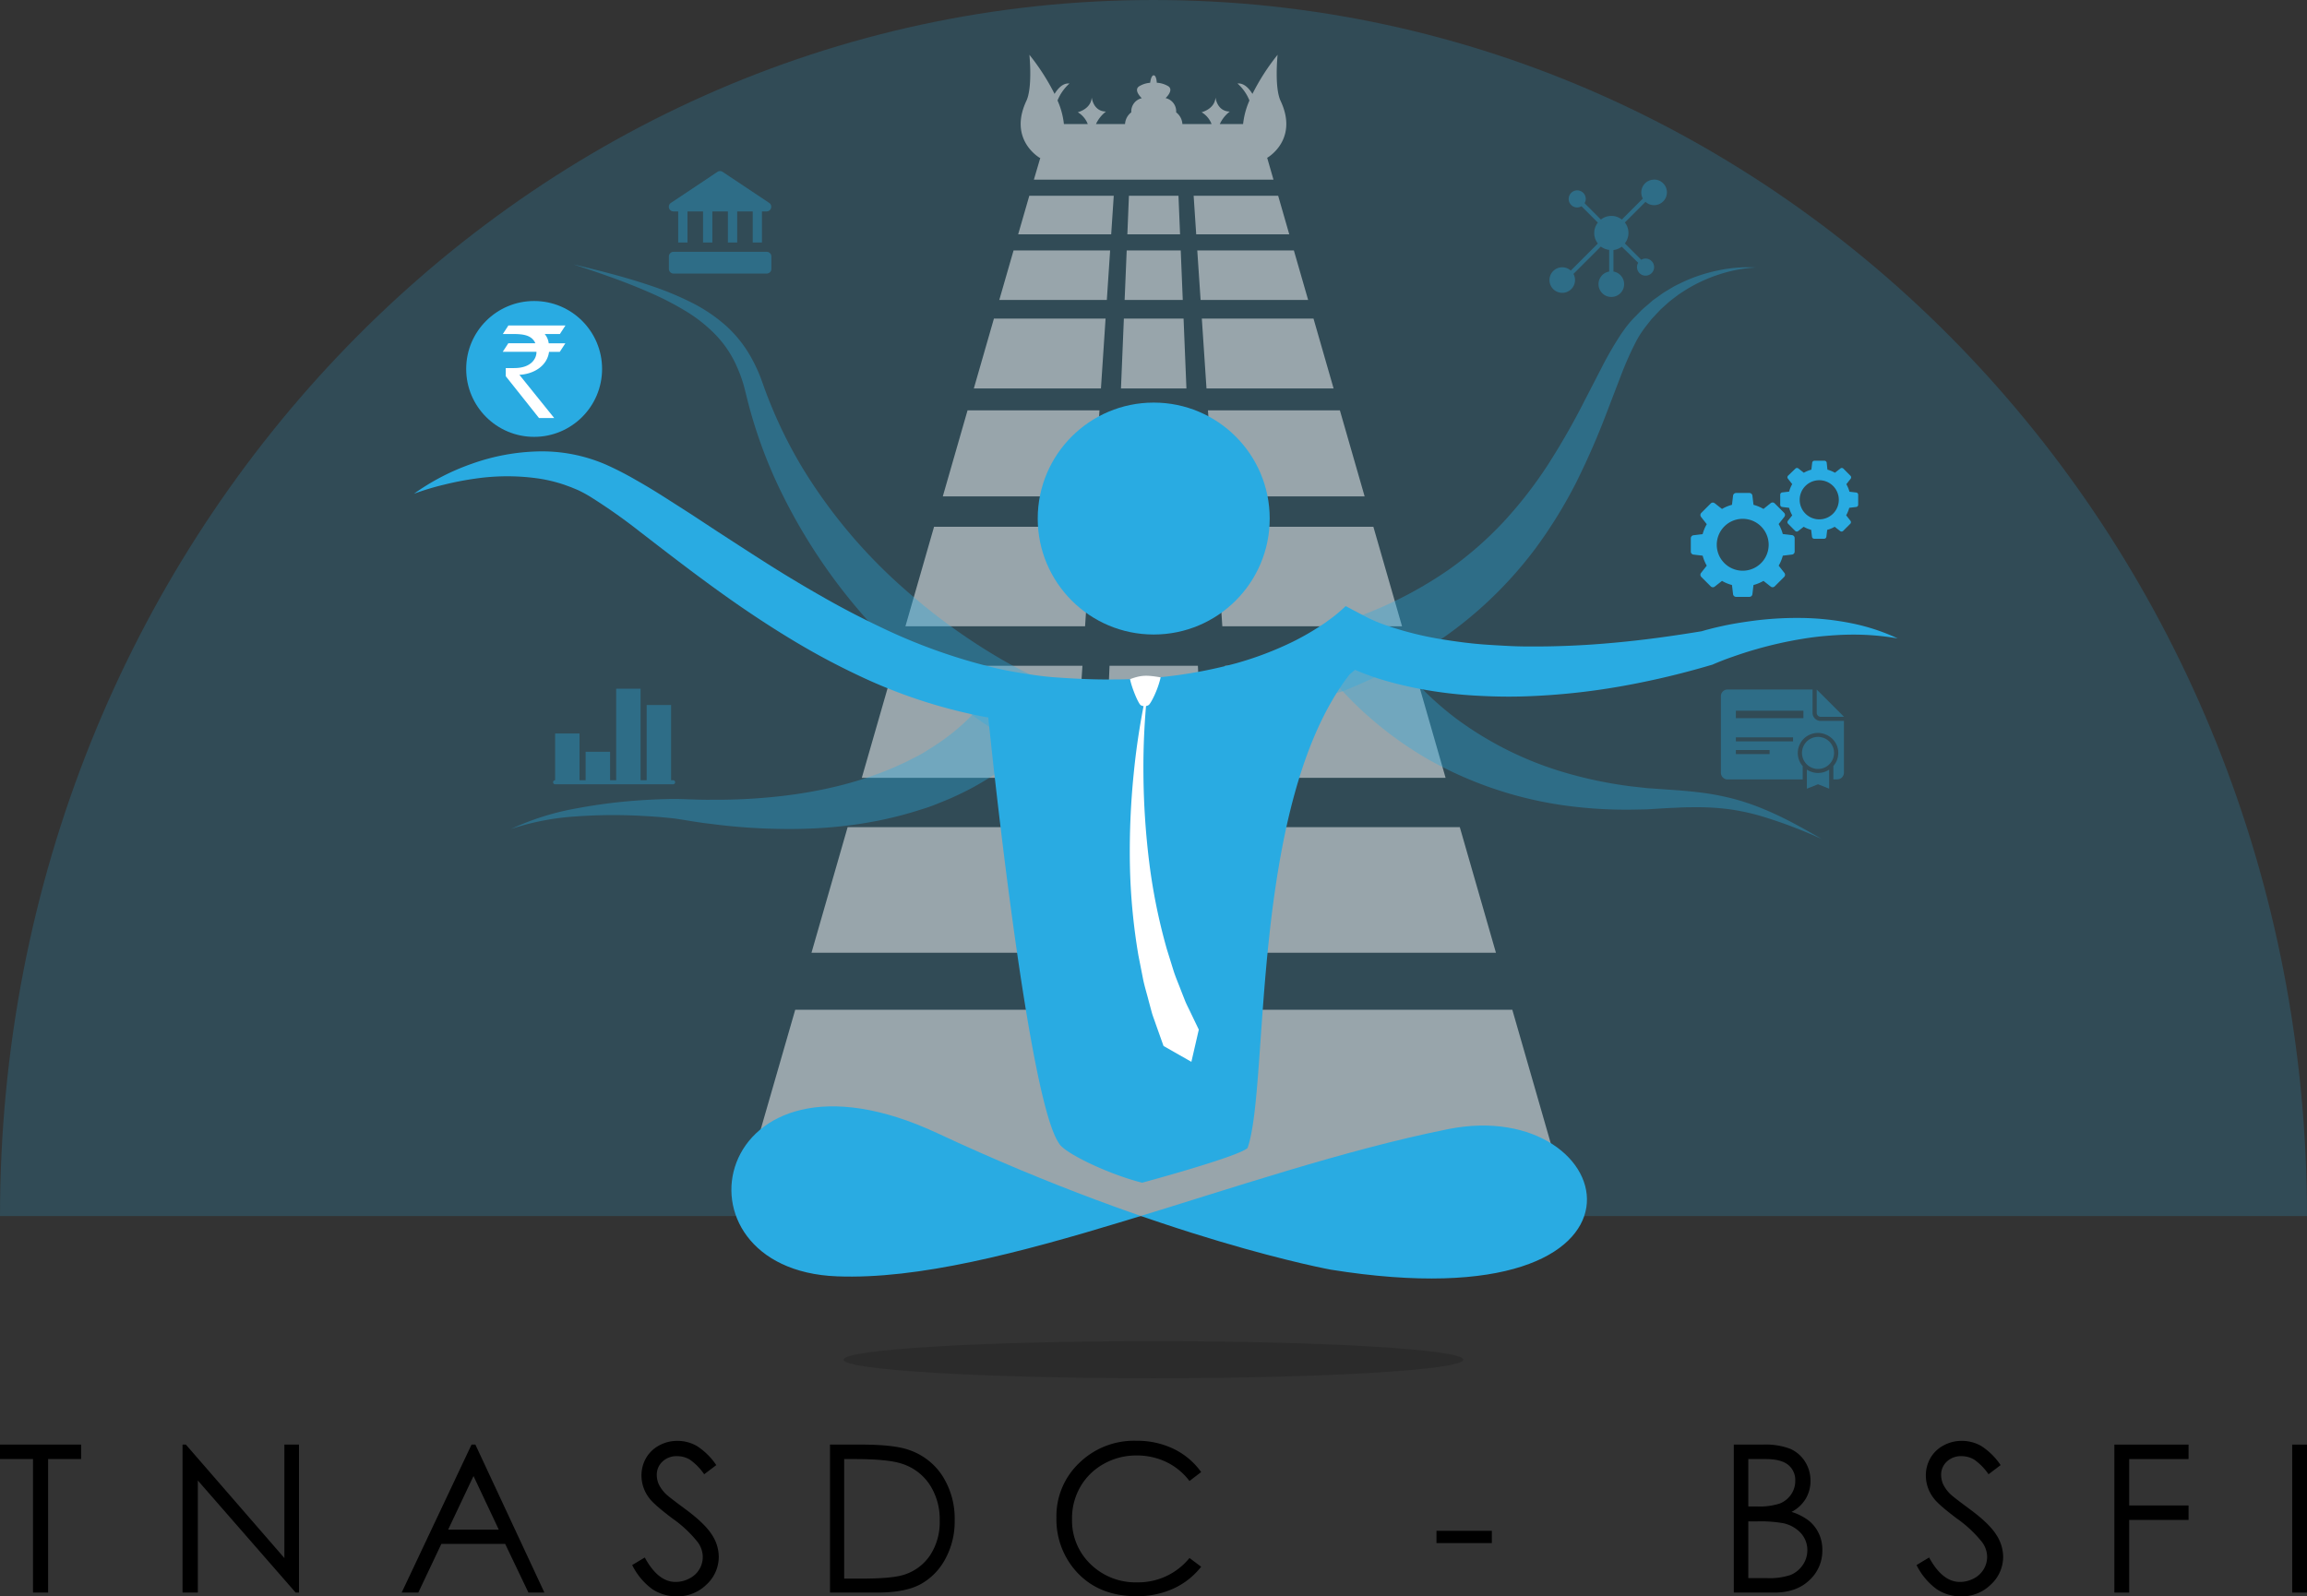 <svg xmlns="http://www.w3.org/2000/svg" viewBox="0 0 693.35 479.89"><rect x="0" y="0" width="693.35" height="479.89" fill="#333333" stroke="none"/><defs><style>.cls-1{opacity:0.15;}.cls-2,.cls-5,.cls-6{fill:#29abe2;}.cls-2{opacity:0.2;}.cls-3{opacity:0.5;}.cls-4{fill:#fff;}.cls-6,.cls-7{opacity:0.35;}</style></defs><g id="Layer_2" data-name="Layer 2"><g id="Layer_1-2" data-name="Layer 1"><ellipse class="cls-1" cx="346.66" cy="408.76" rx="93.15" ry="5.58"/><path class="cls-2" d="M693.35,365.58H0C0,163.67,155.21,0,346.67,0S693.35,163.67,693.35,365.58Z"/><g class="cls-3"><polygon class="cls-4" points="359.51 70.45 358.74 58.85 384.14 58.85 387.48 70.45 359.51 70.45"/><polygon class="cls-4" points="333.96 70.45 306 70.45 309.35 58.85 334.73 58.85 333.96 70.45"/><polygon class="cls-4" points="354.66 70.45 338.82 70.45 339.29 58.85 354.18 58.85 354.66 70.45"/><polygon class="cls-4" points="280.72 158.37 328.1 158.37 326.11 188.28 272.12 188.28 280.72 158.37"/><polygon class="cls-4" points="290.79 123.36 330.44 123.36 328.71 149.23 283.35 149.23 290.79 123.36"/><polygon class="cls-4" points="298.72 95.77 332.27 95.77 330.88 116.77 292.68 116.77 298.72 95.77"/><polygon class="cls-4" points="333.64 75.28 332.65 90.17 300.33 90.17 304.62 75.28 333.64 75.28"/><polygon class="cls-4" points="355.47 90.17 338 90.17 338.62 75.28 354.86 75.28 355.47 90.17"/><polygon class="cls-4" points="356.57 116.77 336.9 116.77 337.77 95.77 355.71 95.77 356.57 116.77"/><polygon class="cls-4" points="357.91 149.23 335.56 149.23 336.63 123.36 356.85 123.36 357.91 149.23"/><polygon class="cls-4" points="359.53 188.28 333.95 188.28 335.18 158.37 358.29 158.37 359.53 188.28"/><polygon class="cls-4" points="393.15 90.17 360.83 90.17 359.83 75.28 388.86 75.28 393.15 90.17"/><polygon class="cls-4" points="400.8 116.77 362.6 116.77 361.2 95.77 394.76 95.77 400.8 116.77"/><polygon class="cls-4" points="410.13 149.23 364.76 149.23 363.04 123.36 402.69 123.36 410.13 149.23"/><polygon class="cls-4" points="421.37 188.28 367.36 188.28 365.37 158.37 412.76 158.37 421.37 188.28"/><polygon class="cls-4" points="323.08 233.83 259.01 233.83 268.7 200.15 325.32 200.15 323.08 233.83"/><polygon class="cls-4" points="361.41 233.83 332.07 233.83 333.46 200.15 360.02 200.15 361.41 233.83"/><polygon class="cls-4" points="370.39 233.83 368.15 200.15 424.78 200.15 434.46 233.83 370.39 233.83"/><polygon class="cls-4" points="254.75 248.66 322.09 248.66 319.58 286.41 243.89 286.41 254.75 248.66"/><polygon class="cls-4" points="362.02 248.66 363.58 286.41 329.89 286.41 331.46 248.66 362.02 248.66"/><polygon class="cls-4" points="449.59 286.41 373.89 286.41 371.38 248.66 438.73 248.66 449.59 286.41"/><path class="cls-4" d="M460.27,365.58H233.2c-6,0-10.23-6.45-8.41-12.76L239,303.55H454.51l14.18,49.27C470.5,359.13,466.25,365.58,460.27,365.58Z"/><line class="cls-4" x1="306.01" y1="70.45" x2="304.62" y2="75.28"/><line class="cls-4" x1="388.86" y1="75.28" x2="387.48" y2="70.45"/><path class="cls-4" d="M384.87,30.32c-1.91-4.05-.9-13.85-.9-13.85a66.13,66.13,0,0,0-7.56,11.76c-1-1.61-2.51-3.32-4.49-3.13a13.7,13.7,0,0,1,3.59,5.11,23.89,23.89,0,0,0-1.91,7.08h-7a10.11,10.11,0,0,1,3-3.75c-3.88-.07-4.29-4.26-4.29-4.26-.2,3.53-4.18,4.46-4.18,4.46a7.09,7.09,0,0,1,3,3.55h-8.77a4.78,4.78,0,0,0-1.88-3.52,4.06,4.06,0,0,0-3.18-4.28s2.53-2.29.89-3.52a7.56,7.56,0,0,0-3.53-1.1c0-.12-.12-2.23-.93-2.23s-1.06,2.25-1.06,2.25h0A7.29,7.29,0,0,0,342.28,26c-1.65,1.23.88,3.52.88,3.52A4.07,4.07,0,0,0,340,33.77a4.78,4.78,0,0,0-1.88,3.52h-8.73a10,10,0,0,1,3-3.75c-3.88-.07-4.28-4.26-4.28-4.26-.21,3.53-4.19,4.46-4.19,4.46a7.15,7.15,0,0,1,3,3.55h-7.17a23.62,23.62,0,0,0-1.92-7.08,13.83,13.83,0,0,1,3.59-5.11c-2-.19-3.49,1.52-4.48,3.13a66.77,66.77,0,0,0-7.56-11.76s1,9.8-.91,13.85c-5.52,11.75,4.05,17.15,4.05,17.15l.13,0L310.73,54h72l-1.89-6.56C381.49,47.08,390.2,41.65,384.87,30.32Z"/></g><circle class="cls-5" cx="346.74" cy="155.89" r="34.86"/><path class="cls-6" d="M397.33,188.77a120.89,120.89,0,0,0,38.36-17.71A108.11,108.11,0,0,0,451.77,157a128.39,128.39,0,0,0,13.38-17.18,220,220,0,0,0,11.08-19.36l5.23-10.14a103.14,103.14,0,0,1,5.89-10.11c.6-.81,1.13-1.64,1.79-2.43a24.38,24.38,0,0,1,2-2.27l2.07-2.13c.71-.69,1.49-1.3,2.23-1.95l1.13-1c.38-.31.79-.58,1.19-.87.81-.57,1.59-1.17,2.41-1.7l2.52-1.51c.84-.5,1.74-.89,2.61-1.34a47.91,47.91,0,0,1,11-3.7,42.88,42.88,0,0,1,11.39-.89,42.27,42.27,0,0,0-11.07,2.1,45.68,45.68,0,0,0-10.09,4.69c-.77.51-1.57,1-2.3,1.52L502,90.44c-.71.57-1.37,1.21-2.05,1.81-.34.31-.69.6-1,.92l-.94,1c-.61.68-1.26,1.31-1.84,2l-1.68,2.15a30.37,30.37,0,0,0-2.86,4.48,100.9,100.9,0,0,0-4.48,10.12l-4.07,10.61a231.31,231.31,0,0,1-9.25,21.28A141.19,141.19,0,0,1,461.38,165a122,122,0,0,1-16.29,17.75c-12.07,10.82-26.4,19-41.4,25a10,10,0,0,1-7.4-18.62C396.63,189,397,188.87,397.33,188.77Z"/><path class="cls-6" d="M300.74,220.64c-.4-.22-.58-.34-.86-.51l-.74-.46-1.42-.91c-.93-.6-1.84-1.21-2.74-1.83-1.8-1.24-3.55-2.5-5.28-3.79q-5.18-3.87-10-8a195.76,195.76,0,0,1-18.23-17.85,169.35,169.35,0,0,1-28-42.12,143.74,143.74,0,0,1-8.5-23.64c-.54-2-1-4.11-1.51-5.9a42,42,0,0,0-2-5.41,32.63,32.63,0,0,0-6.31-9.49,44.78,44.78,0,0,0-9.2-7.29,89.46,89.46,0,0,0-10.72-5.51c-7.42-3.26-15.15-5.91-22.9-8.45,7.94,1.88,15.87,3.88,23.65,6.54a91.76,91.76,0,0,1,11.47,4.74,48.21,48.21,0,0,1,10.55,7,37.11,37.11,0,0,1,8,10.16,45.47,45.47,0,0,1,2.71,5.9c.75,2.08,1.39,3.9,2.12,5.77a137.94,137.94,0,0,0,10.52,21.36A157.35,157.35,0,0,0,271.73,177a179.36,179.36,0,0,0,18.49,14.43c3.22,2.19,6.5,4.28,9.83,6.23,1.67,1,3.34,1.92,5,2.81.84.45,1.68.89,2.51,1.3l1.24.61.59.28c.17.08.44.2.49.21a10.2,10.2,0,1,1-4.6,19.87,10.31,10.31,0,0,1-2.65-1Z"/><path class="cls-6" d="M314.78,217.78l-.23.37-.15.23-.29.41-.54.73c-.35.45-.7.9-1,1.3-.7.84-1.39,1.61-2.1,2.35a56.32,56.32,0,0,1-4.35,4.15,73.8,73.8,0,0,1-9.33,6.84,82.52,82.52,0,0,1-9.93,5.3c-1.68.81-3.41,1.45-5.12,2.16s-3.44,1.3-5.19,1.82c-13.93,4.49-28.23,6-42.19,5.75a176.71,176.71,0,0,1-20.77-1.52c-3.45-.37-6.79-1-10.16-1.5-.68-.12-1.59-.2-2.39-.29l-2.49-.23c-1.66-.14-3.33-.25-5-.34a155.28,155.28,0,0,0-20.12.11,77.21,77.21,0,0,0-19.81,3.78,78.65,78.65,0,0,1,19.48-6.15,161.1,161.1,0,0,1,20.42-2.53c1.72-.11,3.44-.19,5.16-.25l2.59-.07c.89,0,1.68,0,2.69,0,3.37.09,6.77.28,10.09.22a170.2,170.2,0,0,0,19.86-1c13.07-1.42,25.86-4.5,37.23-9.84,1.44-.62,2.8-1.4,4.19-2.08s2.72-1.49,4-2.33a65.4,65.4,0,0,0,7.42-5.25,57.17,57.17,0,0,0,6.36-6,38.49,38.49,0,0,0,2.63-3.24c.4-.54.77-1.09,1.09-1.61.18-.27.32-.52.46-.76s.11-.21.17-.32a.78.78,0,0,0,.05-.12l0,0s-.05.07-.07.1a10,10,0,1,1,17.36,9.92Z"/><path class="cls-6" d="M414.2,189.54a3.53,3.53,0,0,0,.3.64l.47.88c.34.6.7,1.2,1.07,1.82.77,1.22,1.57,2.44,2.44,3.65a86.07,86.07,0,0,0,5.62,7A94.32,94.32,0,0,0,437.61,216a103.77,103.77,0,0,0,33.66,16.53,126.62,126.62,0,0,0,18.9,3.86l4.84.54,4.91.34,5,.36c1.68.14,3.37.3,5.05.49a78.64,78.64,0,0,1,10.07,1.78,69.29,69.29,0,0,1,9.67,3.19c3.12,1.27,6.15,2.72,9.1,4.28s5.85,3.2,8.72,4.87a142.13,142.13,0,0,0-18.57-7,67.56,67.56,0,0,0-9.56-2,72.89,72.89,0,0,0-9.7-.56c-1.63,0-3.26,0-4.9.09s-3.22.13-4.93.24l-5,.31-5.11.09A135.24,135.24,0,0,1,469.21,242a116,116,0,0,1-39.67-13.54A109.48,109.48,0,0,1,412,216a102.55,102.55,0,0,1-7.9-7.59c-1.26-1.35-2.48-2.76-3.68-4.21-.59-.74-1.19-1.49-1.77-2.27l-.89-1.21c-.31-.46-.54-.77-1-1.49a10,10,0,0,1,17.48-9.73Z"/><path class="cls-5" d="M556,187.28a81.34,81.34,0,0,0-15-1.51,101.31,101.31,0,0,0-15.16,1c-2.52.35-5,.75-7.53,1.28-1.25.27-2.5.55-3.75.86l-1.88.49-1.28.37c-8.81,1.45-17.61,2.67-26.41,3.46a257.73,257.73,0,0,1-26.28,1.11c-2.18,0-4.35-.09-6.52-.21s-4.32-.24-6.47-.4c-4.3-.33-8.55-.92-12.74-1.6a100,100,0,0,1-12.27-2.82c-2-.59-3.93-1.21-5.79-1.93-.93-.36-1.85-.73-2.7-1.13-.44-.19-.85-.39-1.25-.59l-.86-.45-5.68-3h0a49.79,49.79,0,0,1-7.5,5.9,79,79,0,0,1-8.16,4.7,99.85,99.85,0,0,1-17.39,6.62,139.29,139.29,0,0,1-36.55,4.83c-6.15.08-12.34-.24-18.47-.69-3-.25-6-.67-8.95-1.15s-5.94-1-8.87-1.74a170.73,170.73,0,0,1-34.31-12.36c-5.55-2.64-11-5.48-16.44-8.57s-10.78-6.26-16.09-9.61-10.6-6.8-15.94-10.26l-8-5.26-8.15-5.21c-2.74-1.74-5.53-3.44-8.42-5.07a95.89,95.89,0,0,0-9-4.63,48.31,48.31,0,0,0-20.62-4,63.71,63.71,0,0,0-19.79,3.72,68.84,68.84,0,0,0-17.36,9,79.82,79.82,0,0,1,9.18-2.76,91.23,91.23,0,0,1,9.27-1.79,66.47,66.47,0,0,1,18.25-.13,44.65,44.65,0,0,1,8.54,2l2,.73,2,.83a38.42,38.42,0,0,1,3.71,2,171.69,171.69,0,0,1,15.06,10.62c10,7.71,20.23,15.64,31,23,5.38,3.67,10.89,7.22,16.55,10.57s11.51,6.47,17.51,9.31a156.32,156.32,0,0,0,38.08,12.63l1.45.26c.31,3.07,11.69,114.4,21.25,128,1.44,2.86,14.9,9.33,25,11.85,0,0,29.08-7.84,31.68-10.45,6.63-18.76.51-103.2,30.61-142.3.57-.46,1.13-1,1.69-1.42.66.28,1.32.56,2,.82,2.36.93,4.71,1.73,7.08,2.42a116.15,116.15,0,0,0,14.23,3.13,130.2,130.2,0,0,0,14.26,1.44c4.75.25,9.48.31,14.18.13a205,205,0,0,0,27.89-2.95,245.86,245.86,0,0,0,27-6.34l.66-.19.05,0c.39-.19,1-.43,1.48-.64l1.6-.64c1.08-.42,2.18-.82,3.29-1.2,2.21-.77,4.46-1.51,6.73-2.15a120.16,120.16,0,0,1,13.85-3.13c2.35-.39,4.71-.7,7.09-.9s4.77-.36,7.17-.39a77.64,77.64,0,0,1,14.52,1.13A61.53,61.53,0,0,0,556,187.28Z"/><path class="cls-4" d="M349.69,314.45l-2.38-6.7c-.37-1.12-.82-2.22-1.14-3.35l-.92-3.41c-.57-2.27-1.29-4.51-1.74-6.8l-1.35-6.86a183.1,183.1,0,0,1-2.58-27.54,232.75,232.75,0,0,1,1.16-27.35,215.5,215.5,0,0,1,4.36-26.83,215.66,215.66,0,0,0-1.45,27,229.52,229.52,0,0,0,1.76,26.78,173.86,173.86,0,0,0,5.29,26l1.95,6.27c.65,2.09,1.54,4.08,2.3,6.12l1.18,3c.39,1,.92,2,1.37,2.94l2.79,5.81-2.23,9.68Z"/><path class="cls-4" d="M339.63,204.17c3.48-1.28,5-1.23,9.19-.54-.87,3.92-2.91,7.72-3.54,8.28a2.29,2.29,0,0,1-2.48.06C342,211.29,340.09,206.61,339.63,204.17Z"/><path class="cls-5" d="M400,381.7s-49.75-9-118.2-41-82.7,41-30.24,43c48.6,1.92,121-31.68,183.67-44.26C487.61,329,505.35,398.57,400,381.7Z"/><path class="cls-5" d="M538.58,160.87l-2.78-.33a12.74,12.74,0,0,0-1.24-3l1.73-2.19a.92.92,0,0,0-.07-1.17l-2.87-2.87a.9.9,0,0,0-1.17-.07L530,153a12.49,12.49,0,0,0-3-1.24l-.33-2.78a.9.9,0,0,0-.87-.78h-4.06a.92.92,0,0,0-.88.78l-.33,2.78a12.1,12.1,0,0,0-3,1.24l-2.21-1.73a.9.9,0,0,0-1.16.07l-2.87,2.87a.92.92,0,0,0-.07,1.17l1.73,2.2a12.49,12.49,0,0,0-1.24,3l-2.78.33a.92.92,0,0,0-.77.88v4.06a.9.9,0,0,0,.77.87l2.79.33a12.3,12.3,0,0,0,1.23,3l-1.73,2.2a.92.92,0,0,0,.07,1.17l2.87,2.87a.9.9,0,0,0,1.16.08l2.21-1.74a12.1,12.1,0,0,0,3,1.24l.33,2.78a.92.92,0,0,0,.88.78h4.06a.9.9,0,0,0,.87-.78l.33-2.78a12.57,12.57,0,0,0,3-1.24l2.2,1.73a.91.91,0,0,0,1.16-.07l2.87-2.87a.9.9,0,0,0,.07-1.17l-1.73-2.2a12.1,12.1,0,0,0,1.24-3l2.79-.34a.9.9,0,0,0,.77-.87v-4.06A.91.91,0,0,0,538.58,160.87Zm-14.82,10.7a7.8,7.8,0,1,1,7.8-7.8A7.8,7.8,0,0,1,523.76,171.57Z"/><path class="cls-5" d="M557.93,148.07l-2.09-.25a9.38,9.38,0,0,0-.94-2.26l1.31-1.65a.68.68,0,0,0-.06-.88L554,140.87a.67.67,0,0,0-.87-.05l-1.66,1.3a9.45,9.45,0,0,0-2.25-.93L549,139.1a.68.68,0,0,0-.65-.59h-3.06a.68.68,0,0,0-.65.59l-.25,2.09a9.35,9.35,0,0,0-2.26.93l-1.66-1.3a.68.68,0,0,0-.87.05L537.39,143a.68.68,0,0,0-.06.88l1.31,1.66a8.9,8.9,0,0,0-.93,2.25l-2.1.25a.68.68,0,0,0-.58.66v3.06a.67.67,0,0,0,.58.65l2.09.25a9.38,9.38,0,0,0,.94,2.26l-1.31,1.65a.68.68,0,0,0,.06.88l2.15,2.16a.68.68,0,0,0,.88.05l1.66-1.3a9.7,9.7,0,0,0,2.25.93l.25,2.09a.68.68,0,0,0,.66.58h3a.68.68,0,0,0,.66-.58l.25-2.09a9.7,9.7,0,0,0,2.25-.93l1.66,1.3a.68.68,0,0,0,.88-.05l2.16-2.17a.67.67,0,0,0,.05-.87l-1.3-1.66a9.52,9.52,0,0,0,.93-2.25l2.09-.25a.68.68,0,0,0,.59-.66v-3.05A.68.68,0,0,0,557.93,148.07Zm-11.16,8.06a5.88,5.88,0,1,1,5.87-5.87A5.87,5.87,0,0,1,546.77,156.13Z"/><circle class="cls-5" cx="160.53" cy="110.91" r="20.42"/><path class="cls-4" d="M163.7,100.41h4.57l1.67-2.56H152.79l-1.67,2.56H154c3,0,5.79.22,6.9,2.78h-8.13l-1.67,2.56h10.13v.12c0,1.89-1.56,4.78-6.68,4.78H152v2.45l10,12.58h4.57l-10.47-13c4.34-.23,8.35-2.67,8.91-6.91h3.23l1.67-2.56h-5A5.24,5.24,0,0,0,163.7,100.41Z"/><g class="cls-7"><path class="cls-5" d="M202.3,234.55h-.61V211.94h-7.34v22.61h-1.83v-27.5h-7.33v27.5h-1.83V226H176v8.55h-1.83V220.5h-7.33v14.05a.61.61,0,0,0,0,1.22H202.3a.61.61,0,1,0,0-1.22Z"/></g><path d="M0,438.63v-4.35H24.38v4.35H14.46v40.14H9.92V438.63Z"/><path d="M54.86,478.77V434.28h1l29.61,34.11V434.28h4.39v44.49h-1L59.46,445.08v33.69Z"/><path d="M142.87,434.28l20.75,44.49h-4.8l-7-14.64H132.65l-6.93,14.64h-5l21-44.49Zm-.56,9.45-7.62,16.11H149.9Z"/><path d="M190,470.49l3.78-2.27q4,7.35,9.22,7.35a8.79,8.79,0,0,0,4.21-1.05,7.28,7.28,0,0,0,3-2.79,7.2,7.2,0,0,0,1-3.72,7.52,7.52,0,0,0-1.51-4.39,36,36,0,0,0-7.62-7.14q-5.56-4.2-6.93-6.08a11.12,11.12,0,0,1-2.36-6.8,10.43,10.43,0,0,1,1.39-5.3,9.93,9.93,0,0,1,3.92-3.76,11.24,11.24,0,0,1,5.49-1.38,11.66,11.66,0,0,1,5.88,1.56,20.21,20.21,0,0,1,5.8,5.73l-3.63,2.75a17.33,17.33,0,0,0-4.28-4.38,7.35,7.35,0,0,0-3.86-1.06,6.09,6.09,0,0,0-4.4,1.63,5.34,5.34,0,0,0-1.71,4,6.94,6.94,0,0,0,.6,2.82,10.61,10.61,0,0,0,2.21,3c.59.57,2.5,2.05,5.75,4.45q5.77,4.26,7.92,7.59a12.19,12.19,0,0,1,2.15,6.69,11.32,11.32,0,0,1-3.67,8.4,12.35,12.35,0,0,1-8.94,3.57,13.13,13.13,0,0,1-7.35-2.16A19.75,19.75,0,0,1,190,470.49Z"/><path d="M249.45,478.77V434.28h9.22q10,0,14.49,1.6a19.35,19.35,0,0,1,10.12,7.87,23.88,23.88,0,0,1,3.64,13.34A23.42,23.42,0,0,1,284,468.85a18.49,18.49,0,0,1-7.51,7.5q-4.61,2.43-12.93,2.42Zm4.26-4.2h5.14q9.22,0,12.8-1.15a14.73,14.73,0,0,0,7.89-5.88,18.06,18.06,0,0,0,2.88-10.38,19,19,0,0,0-3.12-11,15.72,15.72,0,0,0-8.68-6.26q-4.17-1.26-13.76-1.27h-3.15Z"/><path d="M361,442.54l-3.51,2.69a19.14,19.14,0,0,0-7-5.73,20.4,20.4,0,0,0-8.94-1.95,19.8,19.8,0,0,0-9.86,2.55,18.35,18.35,0,0,0-7,6.87,18.91,18.91,0,0,0-2.5,9.69,18.19,18.19,0,0,0,5.58,13.58,19.36,19.36,0,0,0,14.09,5.45,19.78,19.78,0,0,0,15.63-7.32L361,471a22.41,22.41,0,0,1-8.3,6.55,26.09,26.09,0,0,1-11.12,2.31q-11.67,0-18.42-7.77a23.47,23.47,0,0,1-5.66-15.85,22,22,0,0,1,6.86-16.44,23.58,23.58,0,0,1,17.16-6.67,25.18,25.18,0,0,1,11.25,2.46A21.88,21.88,0,0,1,361,442.54Z"/><path d="M431.72,460.2h16.64v3.69H431.72Z"/><path d="M521.08,434.28h8.78a20.94,20.94,0,0,1,8.13,1.25,10,10,0,0,1,4.49,3.86,10.58,10.58,0,0,1,1.65,5.78,10.44,10.44,0,0,1-1.44,5.4,10.78,10.78,0,0,1-4.25,3.95,16.25,16.25,0,0,1,5.34,2.76,11,11,0,0,1,2.91,3.84,11.48,11.48,0,0,1,1,4.89,12,12,0,0,1-3.92,9.06q-3.91,3.71-10.51,3.7H521.08Zm4.36,4.35v14.25H528a20.07,20.07,0,0,0,6.83-.86,7.4,7.4,0,0,0,3.45-2.72,7.15,7.15,0,0,0,1.27-4.13,5.86,5.86,0,0,0-2.13-4.8q-2.14-1.74-6.81-1.74Zm0,18.73v17.06H531a19.85,19.85,0,0,0,7.15-.95,8.16,8.16,0,0,0,3.66-3,7.72,7.72,0,0,0,1.37-4.39,7.58,7.58,0,0,0-1.93-5.17,10.05,10.05,0,0,0-5.33-3,39.38,39.38,0,0,0-7.92-.54Z"/><path d="M576,470.49l3.78-2.27q4,7.35,9.23,7.35a8.85,8.85,0,0,0,4.21-1.05,7.32,7.32,0,0,0,4-6.51,7.59,7.59,0,0,0-1.51-4.39,36.37,36.37,0,0,0-7.63-7.14q-5.57-4.2-6.92-6.08a11.06,11.06,0,0,1-2.36-6.8,10.33,10.33,0,0,1,1.39-5.3,9.8,9.8,0,0,1,3.92-3.76,11.23,11.23,0,0,1,5.48-1.38,11.72,11.72,0,0,1,5.89,1.56,20.32,20.32,0,0,1,5.79,5.73l-3.63,2.75a17.16,17.16,0,0,0-4.28-4.38,7.32,7.32,0,0,0-3.85-1.06,6.12,6.12,0,0,0-4.41,1.63,5.34,5.34,0,0,0-1.71,4,7,7,0,0,0,.61,2.82,10.41,10.41,0,0,0,2.21,3c.58.57,2.5,2.05,5.74,4.45q5.79,4.26,7.93,7.59a12.27,12.27,0,0,1,2.15,6.69,11.33,11.33,0,0,1-3.68,8.4,12.35,12.35,0,0,1-8.94,3.57,13.13,13.13,0,0,1-7.35-2.16A19.85,19.85,0,0,1,576,470.49Z"/><path d="M635.46,434.28h22.29v4.35H639.91v13.95h17.84v4.35H639.91v21.84h-4.45Z"/><path d="M688.9,434.28h4.45v44.49H688.9Z"/><g class="cls-7"><path class="cls-5" d="M202.42,63.56h1.4V72.9h2.8V63.56h4.67V72.9h2.8V63.56h4.67V72.9h2.8V63.56h4.67V72.9H229V63.56h1.4a1.4,1.4,0,0,0,.78-2.56l-14-9.34a1.41,1.41,0,0,0-1.55,0l-14,9.34a1.4,1.4,0,0,0,.78,2.56Z"/><path class="cls-5" d="M230.43,75.7h-28a1.4,1.4,0,0,0-1.4,1.4v3.74a1.4,1.4,0,0,0,1.4,1.4h28a1.4,1.4,0,0,0,1.4-1.4V77.1A1.4,1.4,0,0,0,230.43,75.7Z"/></g><g class="cls-7"><path class="cls-5" d="M517.2,209.32v23a2,2,0,0,0,2,2h22.59v-4a5.81,5.81,0,0,1-1-1.59,6,6,0,0,1,0-4.7,6,6,0,0,1,3.21-3.21,6,6,0,0,1,4.7,0A6,6,0,0,1,552,224a6,6,0,0,1,0,4.7,6.07,6.07,0,0,1-1,1.59v4h1.18a2,2,0,0,0,2-2V216.72h-7a2.43,2.43,0,0,1-2.43-2.44v-7H519.23A2,2,0,0,0,517.2,209.32Zm4.5,4.34H542v2.24H521.7Zm0,8h17.19v1.22H521.7Zm0,3.82h10.14v1.21H521.7Z"/><path class="cls-5" d="M546,207.48v6.8a1.22,1.22,0,0,0,1.22,1.22h7L546,207.29Z"/><path class="cls-5" d="M549.74,234.32v-2.95a6,6,0,0,1-3.35,1,5.92,5.92,0,0,1-2.35-.48,6,6,0,0,1-1-.54v5.75l3.35-1.33,3.35,1.33v-2.8Z"/><path class="cls-5" d="M550.35,229.09a4.74,4.74,0,0,0,.61-1.21,4.82,4.82,0,1,0-9.14,0,4.74,4.74,0,0,0,.61,1.21,4.65,4.65,0,0,0,.61.72,4.81,4.81,0,0,0,6.7,0A4.65,4.65,0,0,0,550.35,229.09Z"/></g><g class="cls-7"><path class="cls-5" d="M497.12,54a3.86,3.86,0,0,0-3.85,3.85,3.81,3.81,0,0,0,.47,1.84L487.43,66a5.08,5.08,0,0,0-6.29,0l-4.92-4.93a2.49,2.49,0,0,0,.37-1.29A2.57,2.57,0,1,0,474,62.37a2.49,2.49,0,0,0,1.29-.37l4.93,4.92a5.08,5.08,0,0,0,0,6.29l-8.13,8.13a3.84,3.84,0,1,0,1.27,2.84,3.77,3.77,0,0,0-.47-1.83l8.23-8.23a5.16,5.16,0,0,0,2.51,1v6.51a3.85,3.85,0,1,0,1.28,0V75.16a5.17,5.17,0,0,0,2.5-1L492.35,79a2.48,2.48,0,0,0-.36,1.29,2.57,2.57,0,1,0,2.56-2.56,2.48,2.48,0,0,0-1.29.36l-4.92-4.92a5.12,5.12,0,0,0,0-6.29l6.2-6.2a3.85,3.85,0,1,0,2.58-6.7Z"/></g></g></g></svg>